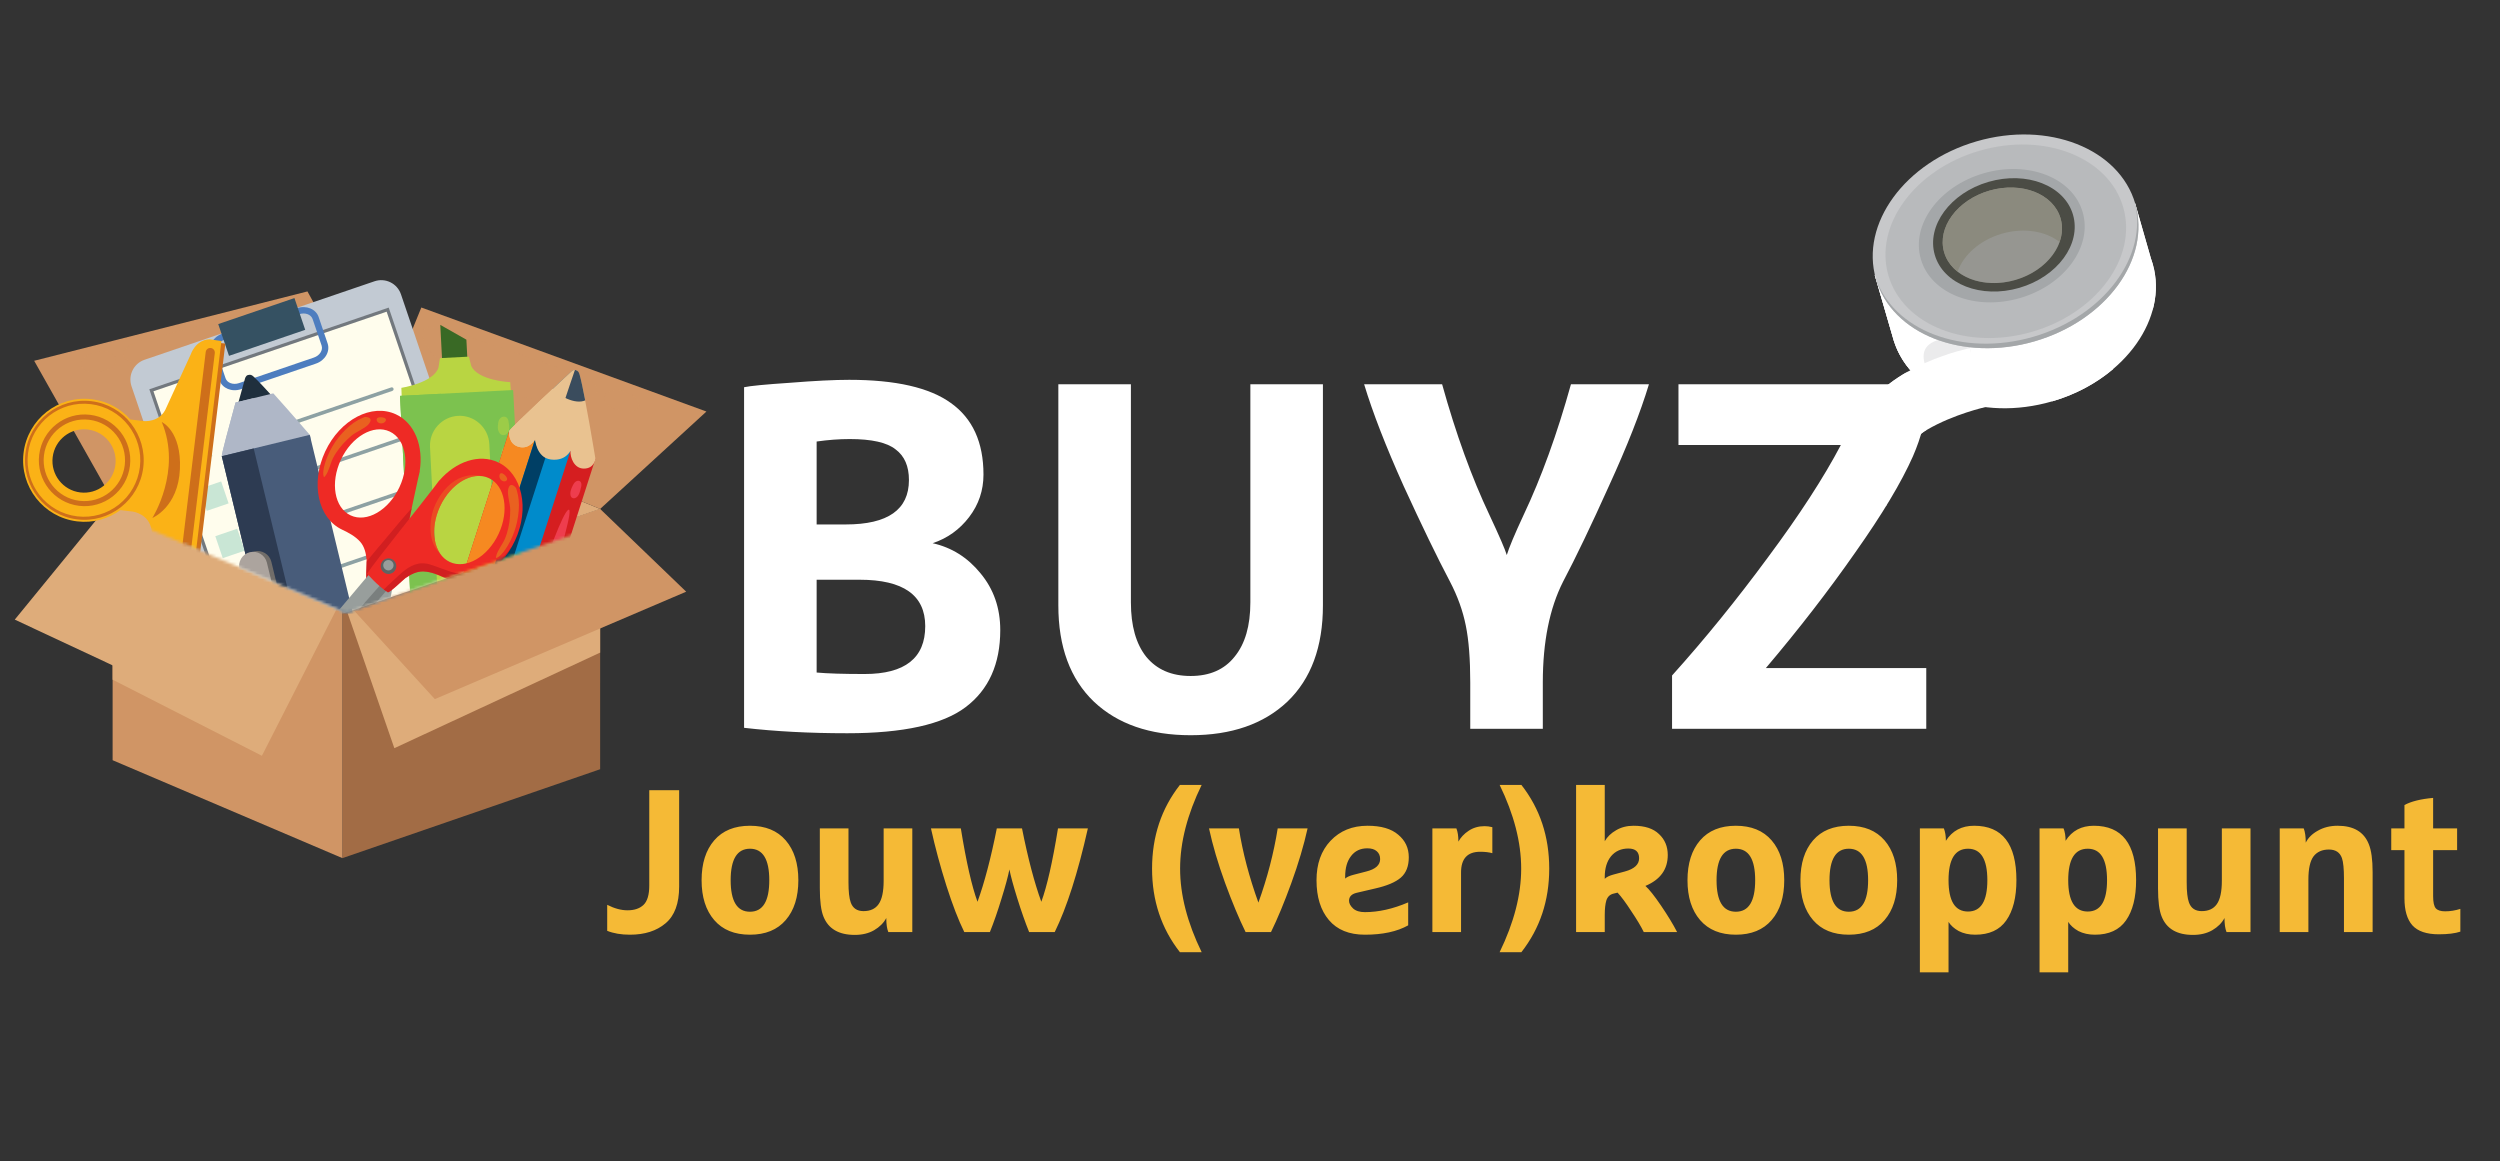<svg width="861" height="400" viewBox="0 0 861 400" fill="none" xmlns="http://www.w3.org/2000/svg">
<rect x="0" y="0" width="861" height="400" fill="#333333" stroke="none"/>
<g clip-path="url(#clip0_2_2)">
<path d="M206.69 175.276H206.687L206.69 175.277V175.276Z" fill="#BA865A"/>
<path d="M117.925 205.899L117.896 205.887V295.529L117.925 295.541L206.692 264.92L206.689 175.28L117.925 205.899Z" fill="#A26C45"/>
<path d="M117.925 205.899L117.896 205.887L135.811 257.671L206.692 224.754L206.689 175.28L117.925 205.899Z" fill="#DEAC7A"/>
<path d="M38.787 172.173H38.785L38.784 261.814L117.896 295.529V205.887L38.787 172.173Z" fill="#D09565"/>
<path d="M38.787 172.173H38.785L38.784 234.076L90.202 260.293L117.896 205.887L38.787 172.173Z" fill="#DEAC7A"/>
<path d="M206.693 175.279L206.689 175.277V175.28L206.693 175.279Z" fill="#DEAC7A"/>
<path d="M206.686 175.276L129.689 143.771L38.784 172.172L38.787 172.173L117.896 205.887L117.925 205.899L206.689 175.28V175.277L206.686 175.276Z" fill="#DEAC7A"/>
<path d="M129.689 143.771L38.784 172.172L38.787 172.173L117.896 205.887L117.925 205.899L127.676 202.712L129.689 143.771Z" fill="#BA865A"/>
<path d="M129.689 143.771L38.784 172.172L38.787 172.173L117.896 205.887L117.925 205.899L127.676 202.712L129.689 143.771Z" fill="#BA865A"/>
<path d="M38.787 172.173L11.768 124.253L105.889 100.366L129.689 143.771L38.787 172.173Z" fill="#D09565"/>
<path d="M38.787 172.173L117.925 205.899L82.649 249.661L5.086 213.393L38.787 172.173Z" fill="#DEAC7A"/>
<path d="M129.689 143.771L206.689 175.277L243.295 141.732L145.106 105.901L129.689 143.771Z" fill="#D09565"/>
<path d="M206.689 175.277L117.925 205.899L149.754 240.775L236.323 203.779L206.689 175.277Z" fill="#D09565"/>
<path opacity="0.52" d="M173.659 178.824C163.908 175.174 153.868 172.253 143.591 170.544C132.898 168.765 122.06 168.437 111.28 169.574C100.656 170.695 90.209 173.132 80.011 176.283C74.144 178.095 68.356 180.146 62.617 182.329L117.897 205.887L117.925 205.899L184.153 183.054C180.687 181.566 177.192 180.146 173.659 178.824Z" fill="#DEAC7A"/>
<path opacity="0.51" d="M85.479 122.951C88.791 121.922 92.064 120.582 95.044 118.741C98.2 116.794 101.052 114.265 103.041 111.25C104.76 108.731 105.236 105.318 101.05 105.36C95.331 105.792 89.627 107.363 84.011 108.575C72.141 111.414 60.27 114.242 48.527 117.447C47.258 117.833 45.966 118.262 44.865 118.853C42.487 120.014 41.413 122.357 43.712 123.949C44.977 124.865 46.602 125.31 48.126 125.653C51.06 126.281 54.077 126.663 57.106 126.832C66.634 127.286 76.272 125.597 85.397 122.975L85.479 122.951Z" fill="#D09565"/>
<path opacity="0.51" d="M39.769 124.877C40.627 122.429 37.625 120.973 35.63 120.898C33.292 120.81 30.179 121.91 28.59 123.655C28.022 124.279 27.601 125.152 27.852 125.961C28.74 128.82 33.769 128.083 35.945 127.601C37.483 127.259 39.204 126.482 39.769 124.877Z" fill="#D09565"/>
<path opacity="0.51" d="M162.954 131.611C171.793 135.081 181.23 137.67 190.759 138.117C193.789 138.234 196.829 138.139 199.809 137.789C201.359 137.591 203.018 137.301 204.364 136.508C206.803 135.14 205.952 132.707 203.694 131.326C202.653 130.634 201.407 130.085 200.18 129.581C188.79 125.284 177.235 121.35 165.685 117.405C160.207 115.669 154.676 113.567 149.022 112.599C144.859 112.162 145.013 115.605 146.489 118.275C148.186 121.463 150.789 124.25 153.747 126.486C156.543 128.6 159.676 130.242 162.877 131.578L162.954 131.611Z" fill="#D09565"/>
<path opacity="0.51" d="M211.755 140.874C213.878 141.559 218.815 142.767 219.967 140.004C220.292 139.223 219.955 138.315 219.448 137.639C218.029 135.752 215.033 134.364 212.697 134.232C210.704 134.119 207.578 135.285 208.204 137.802C208.615 139.454 210.256 140.39 211.755 140.874Z" fill="#D09565"/>
<mask id="mask0_2_2" style="mask-type:luminance" maskUnits="userSpaceOnUse" x="5" y="81" width="203" height="131">
<path d="M207.981 180.436L202.512 85.909C192.378 71.396 83.629 92.125 38.376 108.372C-9.337 125.502 3.824 184.678 18.683 191.064L40.079 177.332L40.082 177.334L119.191 211.046L119.22 211.058L207.983 180.439V180.436H207.981Z" fill="white"/>
</mask>
<g mask="url(#mask0_2_2)">
<path d="M165.257 203.738L86.056 230.771C82.301 232.053 78.221 230.04 76.943 226.274L45.298 133.043C44.02 129.277 46.028 125.186 49.783 123.904L128.984 96.871C132.739 95.59 136.819 97.603 138.097 101.368L169.742 194.599C171.02 198.366 169.012 202.457 165.257 203.738Z" fill="#C2CAD3"/>
<path d="M133.868 105.929L51.426 134.065L82.29 225.003L164.732 196.867L133.868 105.929Z" fill="#72787E"/>
<path d="M133.159 107.344L52.847 134.753L82.914 223.341L163.225 195.932L133.159 107.344Z" fill="#FFFDED"/>
<path d="M108.816 125.224L83.01 134.032C79.861 135.107 76.538 133.742 75.604 130.989L72.514 121.883C71.579 119.131 73.381 116.016 76.53 114.941L102.336 106.133C105.486 105.058 108.808 106.423 109.742 109.176L112.833 118.282C113.768 121.035 111.966 124.15 108.816 125.224ZM77.238 117.025C75.234 117.709 74.047 119.57 74.592 121.174L77.682 130.28C78.227 131.884 80.3 132.633 82.304 131.949L108.11 123.141C110.113 122.457 111.3 120.595 110.756 118.991L107.665 109.885C107.121 108.281 105.048 107.532 103.044 108.217L77.238 117.025Z" fill="#4D7DBF"/>
<path d="M101.406 102.654L75.154 111.613L78.867 122.552L105.118 113.593L101.406 102.654Z" fill="#355162"/>
<path d="M135.132 134.617L78.283 154.021C77.955 154.133 77.598 153.957 77.487 153.628C77.375 153.299 77.551 152.942 77.879 152.83L134.728 133.427C135.056 133.315 135.412 133.491 135.523 133.819C135.635 134.147 135.459 134.505 135.132 134.617Z" fill="#8DA1A3"/>
<path d="M140.706 151.039L83.858 170.443C83.53 170.555 83.174 170.379 83.063 170.05C82.951 169.722 83.126 169.364 83.454 169.253L140.302 149.849C140.63 149.737 140.987 149.913 141.098 150.242C141.209 150.57 141.034 150.928 140.706 151.039Z" fill="#8DA1A3"/>
<path d="M146.28 167.462L89.431 186.866C89.103 186.977 88.747 186.802 88.636 186.473C88.524 186.145 88.7 185.787 89.027 185.676L145.876 166.272C146.204 166.16 146.561 166.336 146.672 166.665C146.784 166.993 146.608 167.35 146.28 167.462Z" fill="#8DA1A3"/>
<path d="M151.855 183.885L95.006 203.288C94.678 203.4 94.322 203.224 94.21 202.895C94.099 202.567 94.274 202.209 94.602 202.098L151.451 182.694C151.779 182.582 152.135 182.758 152.246 183.087C152.358 183.416 152.183 183.772 151.855 183.885Z" fill="#8DA1A3"/>
<path d="M70.639 149.522L63.096 152.096L65.663 159.66L73.206 157.086L70.639 149.522Z" fill="#C9E6D5"/>
<path d="M76.166 165.805L68.623 168.379L71.19 175.943L78.733 173.369L76.166 165.805Z" fill="#C9E6D5"/>
<path d="M81.692 182.088L74.149 184.663L76.716 192.226L84.259 189.652L81.692 182.088Z" fill="#C9E6D5"/>
<path d="M87.219 198.372L79.676 200.946L82.243 208.51L89.786 205.935L87.219 198.372Z" fill="#C9E6D5"/>
</g>
<mask id="mask1_2_2" style="mask-type:luminance" maskUnits="userSpaceOnUse" x="5" y="81" width="203" height="131">
<path d="M207.981 180.436L202.512 85.909C192.378 71.396 83.629 92.125 38.376 108.372C-9.337 125.502 3.824 184.678 18.683 191.064L40.079 177.332L40.082 177.334L119.191 211.046L119.22 211.058L207.983 180.439V180.436H207.981Z" fill="white"/>
</mask>
<g mask="url(#mask1_2_2)">
<path d="M161.126 126.715L160.624 116.979L151.634 111.891L152.431 127.334L161.126 126.715Z" fill="#396925"/>
<path d="M155.598 137.998L155.6 138.026L157.257 137.926L158.915 137.854L158.914 137.826L176.08 136.796L175.728 131.626C175.728 131.626 164.619 131.114 162.312 126.046L161.464 122.826L158.148 122.998L154.832 123.17L151.516 123.342L151.004 126.632C149.23 131.912 138.234 133.571 138.234 133.571L138.416 138.749L155.598 137.998Z" fill="#B9D542"/>
<path d="M142.853 235.078L181.833 233.055L176.736 134.319L137.756 136.343L142.853 235.078Z" fill="#7CC24F"/>
<path d="M142.853 235.078L157.003 234.343L151.906 135.607L137.756 136.342L142.853 235.078Z" fill="#7CC24F"/>
<path opacity="0.53" d="M175.148 224.068C175.148 224.068 178.76 226.208 178.752 220.622C178.744 215.036 176.843 151.044 173.363 154.173C169.882 157.303 173.151 217.963 175.148 224.068Z" fill="#B9D542"/>
<path opacity="0.53" d="M171.513 147.809C171.614 148.431 171.881 149.124 172.43 149.553C173.004 150.002 173.806 149.93 174.399 149.525C175.067 149.069 175.301 148.336 175.356 147.633C175.406 146.999 175.355 146.359 175.211 145.738C175.196 145.511 175.171 145.285 175.13 145.064C175.041 144.571 174.804 144.01 174.33 143.706C173.75 143.335 173.007 143.472 172.483 143.872C171.841 144.362 171.672 145.082 171.566 145.781C171.462 146.45 171.403 147.139 171.513 147.809Z" fill="#B9D542"/>
<path d="M157.782 143.214C163.398 142.922 168.23 147.292 168.521 152.923L171.595 212.513C171.885 218.145 167.528 222.99 161.912 223.282C156.296 223.573 151.464 219.203 151.173 213.572L148.099 153.983C147.808 148.351 152.165 143.505 157.782 143.214Z" fill="#B9D542"/>
</g>
<mask id="mask2_2_2" style="mask-type:luminance" maskUnits="userSpaceOnUse" x="5" y="81" width="203" height="131">
<path d="M207.981 180.436L202.512 85.909C192.378 71.396 83.629 92.125 38.376 108.372C-9.337 125.502 3.824 184.678 18.683 191.064L40.079 177.332L40.082 177.334L119.191 211.046L119.22 211.058L207.983 180.439V180.436H207.981Z" fill="white"/>
</mask>
<g mask="url(#mask2_2_2)">
<path d="M94.424 137.172C91.603 134.05 88.994 131.252 87.439 129.794C86.673 129.074 86.283 128.946 85.384 129.165C84.566 129.364 84.334 130.548 84.334 130.548C84.334 130.548 83.102 134.941 81.635 140.28L94.424 137.172Z" fill="#1F2F3D"/>
<path d="M81.123 138.625C78.917 146.66 76.218 156.699 76.387 157.121C76.67 157.831 78.55 161.179 82.156 160.043C85.762 158.907 89.067 160.093 93.737 158.007C98.407 155.921 102.163 156.478 105.021 154.745C108.185 152.827 106.687 149.757 106.687 149.757C106.687 149.757 99.985 141.961 94.122 135.466L81.123 138.625Z" fill="#AFB7C7"/>
<path d="M82.155 160.042C83.796 159.525 85.375 159.489 87.049 159.407C87.11 157.879 87.144 156.35 87.158 154.822C87.183 152.13 87.158 149.438 87.169 146.745C87.18 144.026 87.26 141.308 87.339 138.59C87.353 138.093 87.374 137.597 87.393 137.1L81.123 138.624C78.916 146.66 76.217 156.698 76.386 157.121C76.67 157.831 78.55 161.179 82.155 160.042Z" fill="#AFB7C7"/>
<path d="M99.536 252.929L129.837 245.563L106.676 149.753L76.375 157.118L99.536 252.929Z" fill="#485C7A"/>
<path d="M99.537 252.928L110.536 250.254L87.375 154.444L76.376 157.118L99.537 252.928Z" fill="#2D3B52"/>
<path d="M122.831 237.706C122.831 237.706 126.091 239.298 125.001 233.839C123.911 228.38 110.006 166.091 107.872 169.631C105.738 173.171 120.076 232.016 122.831 237.706Z" fill="#485C7A"/>
<path d="M105.18 163.666C105.38 164.259 105.725 164.9 106.24 165.243C106.78 165.604 107.396 165.422 107.785 164.944C108.223 164.406 108.265 163.657 108.172 162.963C108.088 162.336 107.924 161.718 107.691 161.13C107.635 160.911 107.571 160.693 107.497 160.483C107.331 160.014 107.035 159.498 106.603 159.266C106.075 158.984 105.516 159.22 105.181 159.683C104.77 160.251 104.777 160.978 104.828 161.676C104.878 162.345 104.964 163.027 105.18 163.666Z" fill="#485C7A"/>
<path d="M87.592 189.91C90.19 189.278 92.831 190.894 93.462 193.499L106.07 245.663C106.7 248.268 105.089 250.917 102.491 251.549C99.893 252.18 97.251 250.565 96.621 247.96L84.013 195.796C83.383 193.19 84.994 190.541 87.592 189.91Z" fill="#716D69"/>
<path d="M86.048 190.18C88.646 189.548 91.288 191.163 91.918 193.769L104.473 245.715C105.103 248.321 103.493 250.969 100.894 251.6C98.296 252.232 95.654 250.617 95.025 248.011L82.469 196.065C81.839 193.459 83.449 190.811 86.048 190.18Z" fill="#ACA49E"/>
</g>
<mask id="mask3_2_2" style="mask-type:luminance" maskUnits="userSpaceOnUse" x="5" y="81" width="203" height="131">
<path d="M207.981 180.436L202.512 85.909C192.378 71.396 83.629 92.125 38.376 108.372C-9.337 125.502 3.824 184.678 18.683 191.064L40.079 177.332L40.082 177.334L119.191 211.046L119.22 211.058L207.983 180.439V180.436H207.981Z" fill="white"/>
</mask>
<g mask="url(#mask3_2_2)">
<path d="M145.245 242.255L174.92 251.841L205.061 158.012L175.386 148.427L145.245 242.255Z" fill="#D51E20"/>
<path d="M145.246 242.255L161.401 247.473L191.542 153.644L175.387 148.426L145.246 242.255Z" fill="#F68921"/>
<path d="M154.143 245.13L166.334 249.068L196.475 155.239L184.284 151.301L154.143 245.13Z" fill="#008BCB"/>
<path d="M184.275 151.289L154.134 245.118L159.219 246.761L189.36 152.932L184.275 151.289Z" fill="#003F65"/>
<path d="M205.064 158.001C205.064 158.001 204.742 161.404 201.046 161.382C197.707 161.363 196.316 157.559 196.478 155.227C196.478 155.227 194.793 158.92 189.724 158.254C184.655 157.588 184.286 151.288 184.286 151.288C184.286 151.288 182.454 154.846 178.787 153.927C175.12 153.007 175.261 149.167 175.389 148.414C175.517 147.661 196.602 128.073 196.602 128.073C196.602 128.073 197.415 127.187 198.212 127.445C199.089 127.728 199.355 128.04 199.633 129.051C201.383 135.409 205.064 158.001 205.064 158.001Z" fill="#E9C290"/>
<path d="M191.83 135.259C192.716 135.956 193.681 136.558 194.693 137.053C195.705 137.548 196.779 137.94 197.887 138.152C198.886 138.344 199.941 138.383 200.93 138.114C201.139 138.057 201.342 137.983 201.538 137.896C200.832 134.202 200.15 130.924 199.635 129.052C199.356 128.041 199.091 127.729 198.214 127.445C197.416 127.188 196.603 128.073 196.603 128.073C196.603 128.073 193.868 130.614 190.362 133.901C190.807 134.398 191.309 134.848 191.83 135.259Z" fill="#3A4C5D"/>
<path d="M178.788 153.927C182.454 154.847 184.287 151.289 184.287 151.289C184.287 151.289 185.112 155.694 187.872 157.627C188.515 155.971 197.013 130.071 198.004 127.406C197.28 127.34 196.604 128.073 196.604 128.073C196.604 128.073 175.518 147.662 175.391 148.415C175.262 149.168 175.121 153.007 178.788 153.927Z" fill="#E9C290"/>
<path d="M173.031 241.46C173.031 241.46 174.981 244.525 176.895 239.298C178.809 234.072 199.388 173.67 195.725 175.571C192.062 177.473 173.644 235.164 173.031 241.46Z" fill="#EE3D4E"/>
<path d="M196.536 169.075C196.398 169.686 196.358 170.413 196.618 170.976C196.891 171.566 197.511 171.733 198.092 171.53C198.745 171.3 199.171 170.684 199.454 170.042C199.708 169.464 199.891 168.851 199.998 168.228C200.064 168.011 200.122 167.792 200.169 167.573C200.272 167.086 200.288 166.491 200.04 166.068C199.736 165.55 199.138 165.459 198.61 165.679C197.964 165.948 197.591 166.571 197.272 167.193C196.966 167.79 196.685 168.416 196.536 169.075Z" fill="#EE3D4E"/>
</g>
<mask id="mask4_2_2" style="mask-type:luminance" maskUnits="userSpaceOnUse" x="5" y="81" width="203" height="131">
<path d="M207.981 180.436L202.512 85.909C192.378 71.396 83.629 92.125 38.376 108.372C-9.337 125.502 3.824 184.678 18.683 191.064L40.079 177.332L40.082 177.334L119.191 211.046L119.22 211.058L207.983 180.439V180.436H207.981Z" fill="white"/>
</mask>
<g mask="url(#mask4_2_2)">
<path d="M118.683 250.668L127.871 196.411L127.932 196.326C130.399 196.624 133.655 196.011 136.062 196.631C135.002 203.69 130.471 229.267 128.518 237.932C126.228 248.098 121.48 253.723 119.633 252.958C117.785 252.194 118.683 250.668 118.683 250.668Z" fill="#989E9C"/>
<path d="M122.16 243.409C122.922 239.198 123.719 234.993 124.498 230.786C125.281 226.558 126.093 222.336 126.946 218.12C127.372 216.012 127.805 213.906 128.234 211.799C128.655 209.734 128.98 207.653 129.29 205.569C129.745 202.505 130.167 199.426 130.813 196.394C129.802 196.423 128.816 196.433 127.933 196.326L127.872 196.411L118.684 250.668C118.684 250.668 117.786 252.194 119.634 252.958C119.881 253.061 120.182 253.045 120.522 252.923C121.033 249.746 121.587 246.575 122.16 243.409Z" fill="#7A7F7E"/>
<path d="M143.964 164.938C144.113 164.381 144.242 163.826 144.352 163.271C144.501 162.632 144.584 162.276 144.584 162.276L144.536 162.253C145.905 153.716 142.88 145.761 136.399 142.716C128.051 138.795 117.132 144.505 112.009 155.47C106.887 166.435 109.502 178.502 117.85 182.424C120.072 183.468 122.347 184.695 124.014 186.544C125.561 188.26 126.06 190.595 126.257 192.834C126.323 193.595 125.786 200.427 126.417 200.639C130.148 201.897 135.9 202 135.9 202C137.601 196.183 142.159 172.675 143.964 164.938ZM117.402 158.323C121.126 150.351 128.658 146.009 134.226 148.624C139.793 151.239 141.288 159.822 137.564 167.794C133.84 175.766 126.308 180.108 120.74 177.493C115.172 174.879 113.678 166.296 117.402 158.323Z" fill="#EE2A25"/>
<path opacity="0.43" d="M141.795 175.028C140.537 176.396 139.312 177.795 138.107 179.21C136.331 181.298 134.593 183.419 132.836 185.522C131.114 187.584 129.341 189.601 127.655 191.691C127.186 192.274 126.719 192.86 126.255 193.446C126.199 195.322 125.871 200.455 126.416 200.639C130.147 201.897 135.899 202 135.899 202C137.1 197.897 139.721 184.992 141.795 175.028Z" fill="#AC121B"/>
<path opacity="0.88" d="M127.507 145.236C127.622 144.965 127.699 144.648 127.591 144.363C127.5 144.124 127.29 143.962 127.065 143.856C126.632 143.652 126.131 143.597 125.641 143.605C125.345 143.722 125.052 143.842 124.762 143.971C123.781 144.408 122.832 144.911 121.943 145.515C120.941 146.195 120.014 146.981 119.149 147.829C117.317 149.624 115.691 151.65 114.413 153.878C113.374 155.689 112.522 157.618 111.918 159.619C111.659 160.475 111.443 161.354 111.356 162.246C111.288 162.947 111.288 163.727 111.589 164.381C111.728 164.258 111.859 164.127 111.977 163.984C112.686 163.124 113.086 162.028 113.458 160.992C113.845 159.913 114.175 158.8 114.689 157.773C115.284 156.586 116.044 155.459 116.851 154.407C117.696 153.306 118.634 152.278 119.639 151.321C120.126 150.857 120.627 150.408 121.143 149.976C121.542 149.643 121.981 149.361 122.425 149.093C123.422 148.492 124.465 147.967 125.441 147.329C126.255 146.798 127.112 146.16 127.507 145.236Z" fill="#E96920"/>
<path opacity="0.88" d="M129.937 144.017C129.853 144.093 129.79 144.185 129.756 144.293C129.634 144.673 129.802 145.105 130.096 145.374C130.748 145.974 131.796 145.958 132.465 145.398C132.651 145.242 132.812 145.044 132.89 144.814C132.952 144.63 132.942 144.429 132.825 144.265C132.43 143.714 130.57 143.444 129.937 144.017Z" fill="#E96920"/>
<path d="M100.158 241.967L135.847 200.157L135.873 200.057C134.065 198.346 132.45 195.445 130.435 193.988C125.706 199.323 109.009 219.186 103.62 226.236C97.298 234.508 96.027 241.766 97.795 242.7C99.564 243.635 100.158 241.967 100.158 241.967Z" fill="#989E9C"/>
<path d="M103.496 234.641C106.233 231.358 108.945 228.053 111.67 224.76C114.409 221.45 117.124 218.121 119.808 214.766C121.15 213.089 122.486 211.407 123.826 209.727C125.139 208.082 126.525 206.499 127.923 204.927C129.979 202.614 132.068 200.318 133.977 197.88C134.602 198.677 135.225 199.444 135.873 200.057L135.847 200.157L100.158 241.967C100.158 241.967 99.564 243.635 97.796 242.701C97.559 242.576 97.378 242.333 97.255 241.994C99.362 239.566 101.436 237.109 103.496 234.641Z" fill="#7A7F7E"/>
<path d="M126.426 197.551C126.426 197.551 130.187 201.916 133.539 203.985C134.104 204.335 138.995 199.548 139.62 199.112C141.461 197.83 143.57 196.72 145.876 196.813C148.359 196.914 150.755 197.881 152.978 198.925C161.326 202.846 172.245 197.136 177.367 186.171C182.489 175.206 179.874 163.138 171.527 159.217C165.045 156.172 157.014 158.935 151.349 165.453L151.302 165.431C151.302 165.431 151.082 165.722 150.687 166.247C150.333 166.687 149.991 167.142 149.659 167.613C144.886 173.956 129.794 192.516 126.426 197.551ZM154.905 193.542C149.338 190.927 147.843 182.344 151.567 174.372C155.291 166.4 162.823 162.058 168.391 164.673C173.958 167.288 175.452 175.871 171.729 183.843C168.005 191.815 160.473 196.157 154.905 193.542Z" fill="#EE2A25"/>
<path opacity="0.54" d="M151.568 174.372C154.708 167.651 160.555 163.51 165.649 163.944C164.541 163.711 163.397 163.637 162.275 163.697C160.242 163.806 158.297 164.493 156.594 165.602C154.876 166.72 153.423 168.214 152.217 169.865C151.15 171.325 150.227 172.926 149.573 174.615C148.991 176.121 148.607 177.704 148.407 179.306C148.204 180.928 148.192 182.583 148.432 184.202C148.656 185.715 149.108 187.216 149.889 188.537C150.315 189.255 150.841 189.907 151.451 190.467C148.917 186.568 148.798 180.303 151.568 174.372Z" fill="#E96920"/>
<path opacity="0.43" d="M171.992 193.101C169.037 195.775 165.358 197.893 161.285 197.944C157.188 197.995 153.384 196.206 149.592 194.892C148.649 194.564 147.7 194.228 146.708 194.085C145.826 193.957 144.928 193.974 144.052 194.138C142.362 194.457 140.832 195.319 139.47 196.346C138.721 196.911 138.013 197.531 137.328 198.172C136.482 198.965 135.634 199.753 134.779 200.536C133.895 201.344 133.008 202.168 132.179 203.044C132.633 203.387 133.09 203.707 133.539 203.984C134.104 204.334 138.995 199.547 139.62 199.111C141.462 197.829 143.57 196.719 145.876 196.813C148.359 196.913 150.755 197.881 152.978 198.924C160.849 202.621 171.006 197.755 176.434 187.995C175.158 189.869 173.657 191.593 171.992 193.101Z" fill="#AC121B"/>
<path opacity="0.88" d="M175.288 167.68C175.422 167.418 175.615 167.156 175.903 167.057C176.145 166.974 176.403 167.033 176.628 167.138C177.061 167.341 177.424 167.692 177.732 168.075C177.832 168.377 177.927 168.681 178.014 168.986C178.307 170.021 178.529 171.075 178.635 172.146C178.755 173.354 178.747 174.572 178.651 175.781C178.448 178.341 177.936 180.89 177.048 183.301C176.325 185.261 175.392 187.152 174.246 188.899C173.755 189.647 173.22 190.375 172.593 191.013C172.099 191.515 171.502 192.014 170.808 192.2C170.813 192.014 170.83 191.83 170.864 191.647C171.068 190.551 171.652 189.541 172.208 188.591C172.787 187.602 173.428 186.636 173.886 185.581C174.415 184.363 174.791 183.057 175.081 181.761C175.384 180.406 175.572 179.025 175.661 177.639C175.705 176.967 175.729 176.292 175.729 175.618C175.729 175.098 175.664 174.579 175.584 174.065C175.407 172.912 175.142 171.773 175.006 170.613C174.893 169.645 174.833 168.576 175.288 167.68Z" fill="#E96920"/>
<path opacity="0.88" d="M174.666 165.028C174.662 165.142 174.632 165.248 174.572 165.344C174.358 165.681 173.92 165.827 173.525 165.774C172.649 165.656 171.989 164.838 171.991 163.965C171.992 163.721 172.04 163.47 172.166 163.263C172.267 163.097 172.428 162.976 172.628 162.961C173.303 162.914 174.701 164.174 174.666 165.028Z" fill="#E96920"/>
<path d="M136.226 196.13C135.597 197.475 134.001 198.055 132.659 197.425C131.318 196.795 130.74 195.194 131.368 193.849C131.996 192.504 133.593 191.924 134.934 192.554C136.276 193.184 136.854 194.785 136.226 196.13Z" fill="#5E6463"/>
<path d="M135.373 195.419C134.957 196.311 133.899 196.695 133.01 196.277C132.121 195.86 131.738 194.799 132.155 193.908C132.571 193.016 133.629 192.632 134.518 193.05C135.406 193.468 135.789 194.529 135.373 195.419Z" fill="#989E9C"/>
</g>
<mask id="mask5_2_2" style="mask-type:luminance" maskUnits="userSpaceOnUse" x="5" y="81" width="203" height="131">
<path d="M207.981 180.436L202.512 85.909C192.378 71.396 83.629 92.125 38.376 108.372C-9.337 125.502 3.824 184.678 18.683 191.064L40.079 177.332L40.082 177.334L119.191 211.046L119.22 211.058L207.983 180.439V180.436H207.981Z" fill="white"/>
</mask>
<g mask="url(#mask5_2_2)">
<path d="M74.822 117.995L63.875 208.662L66.659 209L77.606 118.333L74.822 117.995Z" fill="#CE6F1A"/>
<path d="M65.664 122.119L57.351 140.233C55.24 145.725 49.422 145.018 49.422 145.018L44.882 144.467C41.578 140.732 36.956 138.144 31.624 137.496C20.041 136.09 9.514 144.366 8.112 155.982C6.71 167.598 14.963 178.153 26.547 179.56C32.055 180.229 37.322 178.704 41.484 175.676L45.66 176.183C45.66 176.183 51.478 176.89 52.221 182.727L55.983 202.308C55.983 202.308 56.336 207.68 61.08 208.988L65.154 209.377L76.252 117.448L72.203 116.852C67.286 116.986 65.664 122.119 65.664 122.119ZM18.141 157.449C18.863 151.466 24.286 147.203 30.252 147.927C36.218 148.651 40.47 154.089 39.747 160.072C39.025 166.055 33.602 170.318 27.636 169.594C21.67 168.869 17.419 163.432 18.141 157.449Z" fill="#FBB216"/>
<path d="M73.976 121.606L63.91 204.982C63.805 205.848 63.021 206.465 62.157 206.36C61.294 206.255 60.678 205.468 60.783 204.602L70.849 121.226C70.954 120.36 71.739 119.743 72.602 119.848C73.465 119.953 74.08 120.74 73.976 121.606Z" fill="#CE6F1A"/>
<path d="M52.469 178.389C52.469 178.389 62.764 162.17 55.712 145.342C55.712 145.342 62.557 148.419 61.965 161.574C61.372 174.728 52.469 178.389 52.469 178.389Z" fill="#CE6F1A"/>
<path d="M13.492 156.635C12.447 165.292 18.598 173.16 27.231 174.208C35.864 175.256 43.71 169.087 44.755 160.43C45.8 151.773 39.649 143.905 31.016 142.857C22.382 141.809 14.537 147.977 13.492 156.635ZM42.962 160.213C42.032 167.918 35.049 173.408 27.366 172.475C19.682 171.542 14.207 164.54 15.138 156.835C16.068 149.13 23.051 143.64 30.734 144.573C38.417 145.505 43.892 152.507 42.962 160.213Z" fill="#CE6F1A"/>
<path d="M8.752 156.06C7.395 167.3 15.382 177.515 26.59 178.876C37.799 180.236 47.986 172.227 49.343 160.988C50.7 149.748 42.713 139.532 31.504 138.172C20.296 136.81 10.109 144.819 8.752 156.06ZM48.179 160.846C46.891 171.518 37.219 179.121 26.578 177.829C15.936 176.537 8.353 166.839 9.641 156.168C10.93 145.496 20.601 137.893 31.243 139.184C41.884 140.476 49.467 150.174 48.179 160.846Z" fill="#CE6F1A"/>
<path d="M59.474 206.939C59.474 206.939 56.806 206.366 56.374 201.696C55.943 197.027 52.967 180.445 52.967 180.445C52.967 180.445 58.073 177.321 59.834 173.043C59.834 173.043 59.018 179.807 56.71 181.398C54.403 182.99 58.047 202.273 59.995 202.634L59.474 206.939Z" fill="#FBB216"/>
<path d="M70.163 118.398C70.163 118.398 67.436 118.316 65.906 122.747C64.375 127.178 57.54 142.569 57.54 142.569C57.54 142.569 61.755 146.824 62.447 151.4C62.447 151.4 63.263 144.636 61.401 142.539C59.539 140.441 67.667 122.587 69.644 122.702L70.163 118.398Z" fill="#FBB216"/>
<path d="M10.627 154.187C10.627 154.187 8.034 167.161 18.679 174.068C29.324 180.975 38.699 174.44 38.699 174.44C38.699 174.44 28.409 179.273 20.217 173.693C12.025 168.113 11.792 158.446 12.669 153.499C13.547 148.552 11.658 150.288 10.627 154.187Z" fill="#FBB216"/>
<path d="M43.514 174.743C43.514 174.743 50.086 168.242 50.383 161.914C50.383 161.914 50.98 164.7 50.133 168.622C49.286 172.543 53.016 174.118 53.016 174.118L51.328 177.282C51.328 177.282 47.595 174.959 43.514 174.743Z" fill="#FBB216"/>
</g>
<path d="M233.9 272.14V305.32C233.9 311.153 232.337 315.377 229.21 317.99C226.13 320.603 222.047 321.91 216.96 321.91C213.927 321.91 211.313 321.467 209.12 320.58V311.62C211.593 312.88 213.927 313.51 216.12 313.51C218.453 313.51 220.273 312.903 221.58 311.69C222.933 310.43 223.61 308.19 223.61 304.97V272.14H233.9ZM258.29 314C262.723 314 264.94 310.383 264.94 303.15C264.94 295.917 262.723 292.3 258.29 292.3C253.857 292.3 251.64 295.917 251.64 303.15C251.64 310.383 253.857 314 258.29 314ZM270.61 289.43C273.503 292.79 274.95 297.363 274.95 303.15C274.95 308.937 273.503 313.51 270.61 316.87C267.717 320.23 263.61 321.91 258.29 321.91C252.97 321.91 248.863 320.23 245.97 316.87C243.077 313.51 241.63 308.937 241.63 303.15C241.63 297.363 243.077 292.79 245.97 289.43C248.863 286.07 252.97 284.39 258.29 284.39C263.61 284.39 267.717 286.07 270.61 289.43ZM294.387 321.98C288.88 321.98 285.287 319.88 283.607 315.68C282.767 313.627 282.347 310.383 282.347 305.95V285.3H292.217V303.85C292.217 307.07 292.473 309.38 292.987 310.78C293.687 312.787 295.157 313.79 297.397 313.79C299.73 313.79 301.457 312.997 302.577 311.41C303.743 309.777 304.327 307.093 304.327 303.36V285.3H314.197V321H305.937C305.47 319.88 305.237 318.27 305.237 316.17C304.35 317.85 302.95 319.25 301.037 320.37C299.17 321.443 296.953 321.98 294.387 321.98ZM363.251 321H354.431C353.077 317.64 351.724 313.79 350.371 309.45C349.017 305.11 348.107 301.773 347.641 299.44C347.174 301.82 346.264 305.18 344.911 309.52C343.604 313.813 342.274 317.64 340.921 321H332.101C330.094 316.94 328.041 311.62 325.941 305.04C323.841 298.413 322.067 291.833 320.621 285.3H330.911C332.777 296.827 334.691 305.25 336.651 310.57C339.031 304.037 341.247 295.613 343.301 285.3H351.981C354.034 295.613 356.251 304.037 358.631 310.57C360.591 305.25 362.504 296.827 364.371 285.3H374.661C371.207 300.653 367.404 312.553 363.251 321ZM413.85 327.93H406.36C399.967 319.763 396.77 310.173 396.77 299.16C396.77 288.1 399.967 278.487 406.36 270.32H413.85C408.904 280.493 406.43 290.107 406.43 299.16C406.43 308.167 408.904 317.757 413.85 327.93ZM437.732 321H428.982C426.696 316.333 424.339 310.687 421.912 304.06C419.486 297.387 417.642 291.133 416.382 285.3H426.672C427.979 293.56 430.219 302.077 433.392 310.85C436.472 302.31 438.689 293.793 440.042 285.3H450.332C449.026 291.18 447.159 297.457 444.732 304.13C442.306 310.803 439.972 316.427 437.732 321ZM473.497 306.02L467.197 307.49C465.471 307.91 464.607 308.82 464.607 310.22C464.607 311.107 465.074 311.993 466.007 312.88C466.941 313.72 468.294 314.14 470.067 314.14C474.781 314.14 479.751 313.02 484.977 310.78V318.69C481.151 320.837 476.181 321.91 470.067 321.91C464.654 321.91 460.524 320.23 457.677 316.87C454.831 313.51 453.407 308.937 453.407 303.15C453.407 297.503 455.017 292.977 458.237 289.57C461.504 286.117 465.751 284.39 470.977 284.39C475.644 284.39 479.167 285.417 481.547 287.47C483.974 289.477 485.187 292.067 485.187 295.24C485.187 298.32 484.277 300.653 482.457 302.24C480.637 303.827 477.651 305.087 473.497 306.02ZM470.907 292.16C468.527 292.16 466.661 293.047 465.307 294.82C463.954 296.547 463.277 298.903 463.277 301.89V302.59C463.791 302.077 464.771 301.633 466.217 301.26L470.557 300.14C473.731 299.347 475.317 297.923 475.317 295.87C475.317 294.703 474.921 293.793 474.127 293.14C473.381 292.487 472.307 292.16 470.907 292.16ZM493.313 321V285.3H501.573C502.04 286.42 502.273 287.937 502.273 289.85C503.067 288.403 504.233 287.167 505.773 286.14C507.36 285.067 509.203 284.53 511.303 284.53C512.143 284.53 513.03 284.647 513.963 284.88V293.84C512.843 293.513 511.443 293.35 509.763 293.35C505.377 293.35 503.183 295.73 503.183 300.49V321H493.313ZM523.964 327.93H516.474C521.42 317.757 523.894 308.167 523.894 299.16C523.894 290.107 521.42 280.493 516.474 270.32H523.964C530.357 278.487 533.554 288.1 533.554 299.16C533.554 310.173 530.357 319.763 523.964 327.93ZM542.806 321V270.32H552.676V289.71C553.562 288.17 554.869 286.91 556.596 285.93C558.322 284.903 560.329 284.39 562.616 284.39C566.489 284.39 569.406 285.347 571.366 287.26C573.372 289.127 574.376 291.53 574.376 294.47C574.376 299.417 571.809 302.963 566.676 305.11C567.982 306.277 569.779 308.54 572.066 311.9C574.352 315.26 576.196 318.293 577.596 321H566.116C565.182 319.087 563.759 316.707 561.846 313.86C559.979 310.967 558.392 308.82 557.086 307.42L555.686 307.77C554.472 308.05 553.656 308.82 553.236 310.08C552.862 311.293 552.676 312.973 552.676 315.12V321H542.806ZM564.506 295.59C564.506 293.35 563.269 292.23 560.796 292.23C558.322 292.23 556.339 293.117 554.846 294.89C553.399 296.663 552.676 299.043 552.676 302.03V302.66C553.282 302.053 554.286 301.563 555.686 301.19L559.606 300.14C562.872 299.253 564.506 297.737 564.506 295.59ZM597.831 314C602.264 314 604.481 310.383 604.481 303.15C604.481 295.917 602.264 292.3 597.831 292.3C593.398 292.3 591.181 295.917 591.181 303.15C591.181 310.383 593.398 314 597.831 314ZM610.151 289.43C613.044 292.79 614.491 297.363 614.491 303.15C614.491 308.937 613.044 313.51 610.151 316.87C607.258 320.23 603.151 321.91 597.831 321.91C592.511 321.91 588.404 320.23 585.511 316.87C582.618 313.51 581.171 308.937 581.171 303.15C581.171 297.363 582.618 292.79 585.511 289.43C588.404 286.07 592.511 284.39 597.831 284.39C603.151 284.39 607.258 286.07 610.151 289.43ZM636.728 314C641.161 314 643.378 310.383 643.378 303.15C643.378 295.917 641.161 292.3 636.728 292.3C632.294 292.3 630.078 295.917 630.078 303.15C630.078 310.383 632.294 314 636.728 314ZM649.048 289.43C651.941 292.79 653.388 297.363 653.388 303.15C653.388 308.937 651.941 313.51 649.048 316.87C646.154 320.23 642.048 321.91 636.728 321.91C631.408 321.91 627.301 320.23 624.408 316.87C621.514 313.51 620.068 308.937 620.068 303.15C620.068 297.363 621.514 292.79 624.408 289.43C627.301 286.07 631.408 284.39 636.728 284.39C642.048 284.39 646.154 286.07 649.048 289.43ZM679.894 284.39C689.601 284.39 694.454 290.643 694.454 303.15C694.454 309.077 693.287 313.697 690.954 317.01C688.667 320.277 685.097 321.91 680.244 321.91C678.097 321.91 676.207 321.49 674.574 320.65C672.987 319.763 671.821 318.713 671.074 317.5V334.86H661.204V285.3H669.464C669.931 286.467 670.164 287.89 670.164 289.57C672.357 286.117 675.601 284.39 679.894 284.39ZM677.794 292.3C673.314 292.3 671.074 295.917 671.074 303.15C671.074 310.337 673.314 313.93 677.794 313.93C682.227 313.93 684.444 310.337 684.444 303.15C684.444 295.917 682.227 292.3 677.794 292.3ZM721.115 284.39C730.821 284.39 735.675 290.643 735.675 303.15C735.675 309.077 734.508 313.697 732.175 317.01C729.888 320.277 726.318 321.91 721.465 321.91C719.318 321.91 717.428 321.49 715.795 320.65C714.208 319.763 713.041 318.713 712.295 317.5V334.86H702.425V285.3H710.685C711.151 286.467 711.385 287.89 711.385 289.57C713.578 286.117 716.821 284.39 721.115 284.39ZM719.015 292.3C714.535 292.3 712.295 295.917 712.295 303.15C712.295 310.337 714.535 313.93 719.015 313.93C723.448 313.93 725.665 310.337 725.665 303.15C725.665 295.917 723.448 292.3 719.015 292.3ZM755.265 321.98C749.759 321.98 746.165 319.88 744.485 315.68C743.645 313.627 743.225 310.383 743.225 305.95V285.3H753.095V303.85C753.095 307.07 753.352 309.38 753.865 310.78C754.565 312.787 756.035 313.79 758.275 313.79C760.609 313.79 762.335 312.997 763.455 311.41C764.622 309.777 765.205 307.093 765.205 303.36V285.3H775.075V321H766.815C766.349 319.88 766.115 318.27 766.115 316.17C765.229 317.85 763.829 319.25 761.915 320.37C760.049 321.443 757.832 321.98 755.265 321.98ZM805.09 284.39C810.55 284.39 814.12 286.49 815.8 290.69C816.686 292.837 817.13 296.057 817.13 300.35V321H807.26V302.52C807.26 299.207 807.026 296.873 806.56 295.52C805.86 293.56 804.366 292.58 802.08 292.58C799.746 292.58 797.973 293.373 796.76 294.96C795.593 296.547 795.01 299.207 795.01 302.94V321H785.14V285.3H793.4C793.866 286.467 794.1 288.1 794.1 290.2C794.94 288.52 796.34 287.143 798.3 286.07C800.26 284.95 802.523 284.39 805.09 284.39ZM828.097 309.38V292.79H823.547V285.3H828.097V277.25C830.431 275.99 833.721 275.173 837.967 274.8V285.3H846.227V292.79H837.967V308.61C837.967 310.71 838.271 312.11 838.877 312.81C839.484 313.51 840.557 313.86 842.097 313.86C843.824 313.86 845.574 313.58 847.347 313.02V320.86C845.527 321.467 843.054 321.77 839.927 321.77C835.727 321.77 832.694 320.743 830.827 318.69C829.007 316.637 828.097 313.533 828.097 309.38Z" fill="#F5BA36"/>
<path d="M291.79 252.53C278.87 252.53 267.027 251.907 256.26 250.66V133.36C258.3 132.907 263.57 132.397 272.07 131.83C280.57 131.15 287.37 130.81 292.47 130.81C308.45 130.81 320.123 133.473 327.49 138.8C334.97 144.127 338.71 152.343 338.71 163.45C338.71 168.89 337.067 173.763 333.78 178.07C330.493 182.377 326.3 185.38 321.2 187.08C327.773 188.553 333.27 192.01 337.69 197.45C342.223 202.89 344.49 209.407 344.49 217C344.49 228.673 340.523 237.513 332.59 243.52C324.657 249.527 311.057 252.53 291.79 252.53ZM296.04 199.66H281.25V231.62C284.99 231.96 290.487 232.13 297.74 232.13C311.68 232.13 318.65 226.633 318.65 215.64C318.65 204.987 311.113 199.66 296.04 199.66ZM292.64 151.21C289.013 151.21 285.217 151.493 281.25 152.06V180.62H291.28C305.787 180.62 313.04 175.52 313.04 165.32C313.04 160.56 311.51 157.047 308.45 154.78C305.503 152.4 300.233 151.21 292.64 151.21ZM389.484 132.34V207.48C389.484 215.527 391.241 221.76 394.754 226.18C398.381 230.6 403.481 232.81 410.054 232.81C416.628 232.81 421.671 230.6 425.184 226.18C428.811 221.76 430.624 215.527 430.624 207.48V132.34H455.614V208.5C455.614 222.78 451.534 233.83 443.374 241.65C435.214 249.357 424.108 253.21 410.054 253.21C396.001 253.21 384.894 249.357 376.734 241.65C368.574 233.83 364.494 222.78 364.494 208.5V132.34H389.484ZM506.355 251V235.02C506.355 226.973 505.845 220.457 504.825 215.47C503.805 210.37 501.992 205.327 499.385 200.34C494.965 191.953 489.639 180.96 483.405 167.36C477.285 153.76 472.752 142.087 469.805 132.34H496.665C501.425 149.453 506.865 164.47 512.985 177.39C516.385 184.643 518.369 189.233 518.935 191.16C519.729 188.553 521.655 183.963 524.715 177.39C530.835 164.47 536.275 149.453 541.035 132.34H567.895C564.949 142.087 560.359 153.76 554.125 167.36C548.005 180.96 542.735 191.953 538.315 200.34C533.669 209.52 531.345 221.08 531.345 235.02V251H506.355ZM663.405 251H575.855V232.64C587.075 220.173 598.068 206.63 608.835 192.01C619.715 177.39 628.101 164.47 633.995 153.25H578.065V132.34H663.235V139.14C663.235 144.353 661.761 150.36 658.815 157.16C654.848 166.113 648.218 177.163 638.925 190.31C629.745 203.457 619.488 216.717 608.155 230.09H663.405V251Z" fill="white"/>
<path d="M686.723 69.365C701.235 65.149 715.677 66.744 726.235 72.644L735.37 70.141L740.78 89.016C740.997 89.61 741.197 90.215 741.375 90.83C741.569 91.498 741.734 92.168 741.876 92.841L741.891 92.891L741.887 92.892C745.764 111.36 730.49 131.334 706.715 138.24C682.346 145.319 658.17 136.019 652.271 117.448L652.259 117.446L645.659 94.708L655.904 91.903C661.873 81.873 672.852 73.394 686.723 69.365Z" fill="white"/>
<path d="M652.95 99.587C655.583 101.907 658.283 104.136 661.182 106.116C662.636 107.109 664.124 108.051 665.64 108.948C667.125 109.828 668.649 110.633 670.155 111.477C672.185 112.615 674.212 113.87 676.395 114.698C676.432 115.043 676.473 115.388 676.52 115.732C676.695 117.026 678.173 118.651 678.444 119.928C679.02 122.635 678.487 124.971 679.295 127.616C680.133 130.367 681.064 133.088 681.999 135.808C682.498 137.263 682.997 138.717 683.485 140.177C668.479 138.239 656.239 129.943 652.272 117.449L652.26 117.447L645.66 94.709L647.403 94.231C649.171 96.098 651.02 97.887 652.95 99.587Z" fill="#EBEBEC"/>
<path d="M686.723 69.365C701.235 65.149 715.677 66.744 726.235 72.644L735.37 70.141L740.78 89.016C740.997 89.61 741.197 90.215 741.375 90.83C741.569 91.498 741.734 92.168 741.876 92.841L741.891 92.891L741.887 92.892C742.865 97.549 742.623 102.302 741.336 106.915C741.236 105.988 741.115 105.061 740.966 104.136C740.097 98.74 738.359 93.579 736.355 88.51C735.225 85.652 733.208 80.924 729.341 81.762C727.029 82.263 725.334 84.32 723.993 86.127C722.447 88.213 721.193 90.517 719.564 92.54C718.583 93.759 717.389 94.838 716.243 95.899C714.973 97.077 713.655 98.201 712.295 99.273C709.653 101.355 706.856 103.236 703.947 104.923C697.733 108.527 691.015 111.209 684.136 113.239C680.908 114.191 677.626 115.061 674.318 115.689C672.187 116.093 670.023 116.33 667.936 116.946C666.053 117.502 663.998 118.415 663.051 120.253C661.994 122.303 662.607 124.81 663.379 126.846C664.282 129.23 665.589 131.474 667.055 133.552C667.653 134.399 668.326 135.19 669.054 135.93C660.961 131.952 654.857 125.591 652.271 117.446L652.258 117.444L645.659 94.705L655.904 91.9C661.873 81.873 672.852 73.394 686.723 69.365Z" fill="white"/>
<path d="M729.91 91.584C730.23 95.088 728.46 98.292 726.703 101.178C724.925 104.098 722.831 107.045 722.171 110.469C721.814 112.328 722.004 114.281 722.212 116.149C722.46 118.389 722.874 120.653 723.685 122.764C724.277 124.306 725.124 126.067 726.716 126.774C727.061 126.928 727.418 127.027 727.781 127.084C722.051 131.952 714.885 135.869 706.714 138.242C706.667 138.256 706.621 138.267 706.574 138.281C706.829 138.115 707.081 137.942 707.324 137.761C708.758 136.694 710.014 135.388 711.008 133.901C711.971 132.461 712.69 130.834 713.005 129.124C713.317 127.438 713.223 125.684 712.662 124.058C712.36 123.183 711.934 122.355 711.408 121.596C710.921 120.892 710.359 120.274 709.612 119.843C708.173 119.012 706.428 118.944 704.813 119.035C703.119 119.128 701.445 119.403 699.749 119.466C697.697 119.543 695.638 119.518 693.593 119.329C693.413 119.312 693.233 119.292 693.053 119.273C691.239 118.872 689.456 118.337 687.728 117.629C688.018 117.513 688.309 117.396 688.6 117.284C691.81 116.044 695.091 115.002 698.349 113.893C701.542 112.807 704.716 111.644 707.752 110.165C710.921 108.621 713.848 106.694 716.615 104.513C719.287 102.407 721.832 100.077 723.99 97.434C725.875 95.127 727.341 92.346 729.741 90.512C729.816 90.865 729.877 91.223 729.91 91.584Z" fill="white"/>
<path d="M716.784 129.769C717.291 128.371 717.188 126.762 716.938 125.321C716.682 123.847 716.195 122.417 715.647 121.028C715.193 119.877 714.57 118.773 713.67 117.911C712.856 117.13 711.853 116.609 710.773 116.321C711.301 116.103 711.811 115.845 712.305 115.56C714.495 114.297 716.451 112.513 718.909 111.781C718.615 112.556 718.092 113.226 717.683 113.939C717.216 114.753 716.954 115.628 716.954 116.571C716.956 117.441 717.137 118.305 717.347 119.146C717.551 119.958 717.767 120.768 717.98 121.576C718.319 122.867 718.661 124.167 719.196 125.393C719.683 126.508 720.345 127.58 721.336 128.312C721.723 128.598 722.142 128.811 722.581 128.97C722.507 129.024 722.432 129.078 722.359 129.134C720.013 130.885 717.558 132.828 714.619 133.393C715.305 132.163 716.298 131.11 716.784 129.769Z" fill="white"/>
<path d="M646.075 96.089C640.555 77.07 656.072 55.844 680.734 48.68C705.396 41.516 729.863 51.127 735.383 70.146C740.903 89.165 725.386 110.391 700.724 117.555C676.062 124.719 651.595 115.108 646.075 96.089Z" fill="#C7C8CA"/>
<path d="M700.257 115.991C724.582 108.926 740.009 88.181 735.131 69.366C735.214 69.623 735.294 69.882 735.37 70.143C740.89 89.163 725.372 110.389 700.71 117.553C676.047 124.717 651.578 115.106 646.059 96.086C645.983 95.825 645.913 95.564 645.845 95.302C651.798 113.805 675.932 123.057 700.257 115.991Z" fill="#A4A7A9"/>
<path opacity="0.42" d="M650.357 94.843C645.358 77.62 659.41 58.399 681.743 51.911C704.077 45.423 726.234 54.127 731.232 71.35C736.231 88.573 722.179 107.795 699.846 114.282C677.513 120.77 655.356 112.067 650.357 94.843Z" fill="#A4A7A9"/>
<path d="M661.544 89.266C658.099 77.397 667.783 64.15 683.173 59.68C698.564 55.209 713.833 61.207 717.278 73.076C720.723 84.945 711.039 98.192 695.649 102.662C680.258 107.133 664.989 101.135 661.544 89.266Z" fill="#A4A7A9"/>
<path d="M666.341 87.8C663.415 77.718 671.7 66.45 684.846 62.631C697.992 58.812 711.021 63.889 713.947 73.971C716.873 84.052 708.588 95.321 695.442 99.139C682.296 102.958 669.267 97.881 666.341 87.8Z" fill="#4B4C45"/>
<path d="M669.56 86.861C667.095 78.368 674.074 68.875 685.149 65.658C696.224 62.441 707.2 66.718 709.665 75.211C712.13 83.705 705.151 93.198 694.076 96.415C683.001 99.632 672.025 95.355 669.56 86.861Z" fill="#8B8A7E"/>
<path d="M709.652 75.21C710.433 77.9 710.264 80.69 709.321 83.349C704.529 79.595 697.008 78.292 689.441 80.49C681.873 82.689 676.22 87.819 674.183 93.556C671.962 91.816 670.326 89.551 669.545 86.861C667.081 78.368 674.06 68.874 685.135 65.657C696.211 62.439 707.188 66.717 709.652 75.21Z" fill="#8B8A7E"/>
<path opacity="0.44" d="M689.44 80.491C697.009 78.293 704.529 79.595 709.319 83.35C707.283 89.087 701.63 94.218 694.061 96.415C686.494 98.614 678.973 97.311 674.182 93.556C676.219 87.817 681.873 82.688 689.44 80.491Z" fill="#A4A7A9"/>
<path d="M648.955 168.408L645.824 165.866L647.1 162.041L643.965 159.504L645.236 155.675L642.097 153.141L643.364 149.31L640.225 146.778L641.49 142.947L641.396 142.871C650.369 125.571 678.393 119.9 678.393 119.9L683.857 140.182C683.857 140.182 672.871 142.611 663.626 148.034C654.417 153.435 650.947 166.371 649.68 173.873L647.668 172.23L648.955 168.408Z" fill="white"/>
<path d="M641.492 142.948L640.227 146.779L643.366 149.311L642.099 153.142L645.238 155.676L643.967 159.505L647.102 162.042L645.826 165.867L648.957 168.408L647.673 172.232L649.685 173.875C649.666 173.985 649.648 174.093 649.63 174.202L647.338 172.33L648.622 168.508L645.491 165.966L646.766 162.141L643.631 159.606L644.902 155.777L641.763 153.243L643.03 149.412L639.891 146.88L640.815 144.085C641 143.676 641.193 143.272 641.399 142.876L641.492 142.948Z" fill="white"/>
<path d="M654.068 156.136C653.863 153.129 652.348 150.458 651.418 147.648C650.801 145.781 650.264 143.883 649.478 142.079C648.802 140.527 647.9 138.852 646.38 137.986C645.925 137.726 645.451 137.578 644.97 137.513C648.289 133.633 652.559 130.508 656.927 128.032C656.148 128.896 655.458 129.862 655.003 130.935C654.473 132.187 654.343 133.554 654.487 134.901C654.662 136.534 655.14 138.112 655.519 139.704C655.667 140.327 655.849 140.942 656.024 141.557C656.22 142.244 656.427 142.928 656.671 143.599C657.126 144.851 657.701 146.147 658.666 147.091C659.103 147.517 659.617 147.839 660.202 148.016C660.803 148.199 661.441 148.244 662.065 148.214C662.582 148.188 663.089 148.118 663.588 148.017C663.577 148.024 663.566 148.031 663.553 148.038C658.588 150.95 655.292 156.054 653.108 161.315C653.645 159.622 654.19 157.93 654.068 156.136Z" fill="white"/>
</g>
<defs>
<clipPath id="clip0_2_2">
<rect width="861" height="400" fill="white"/>
</clipPath>
</defs>
</svg>
